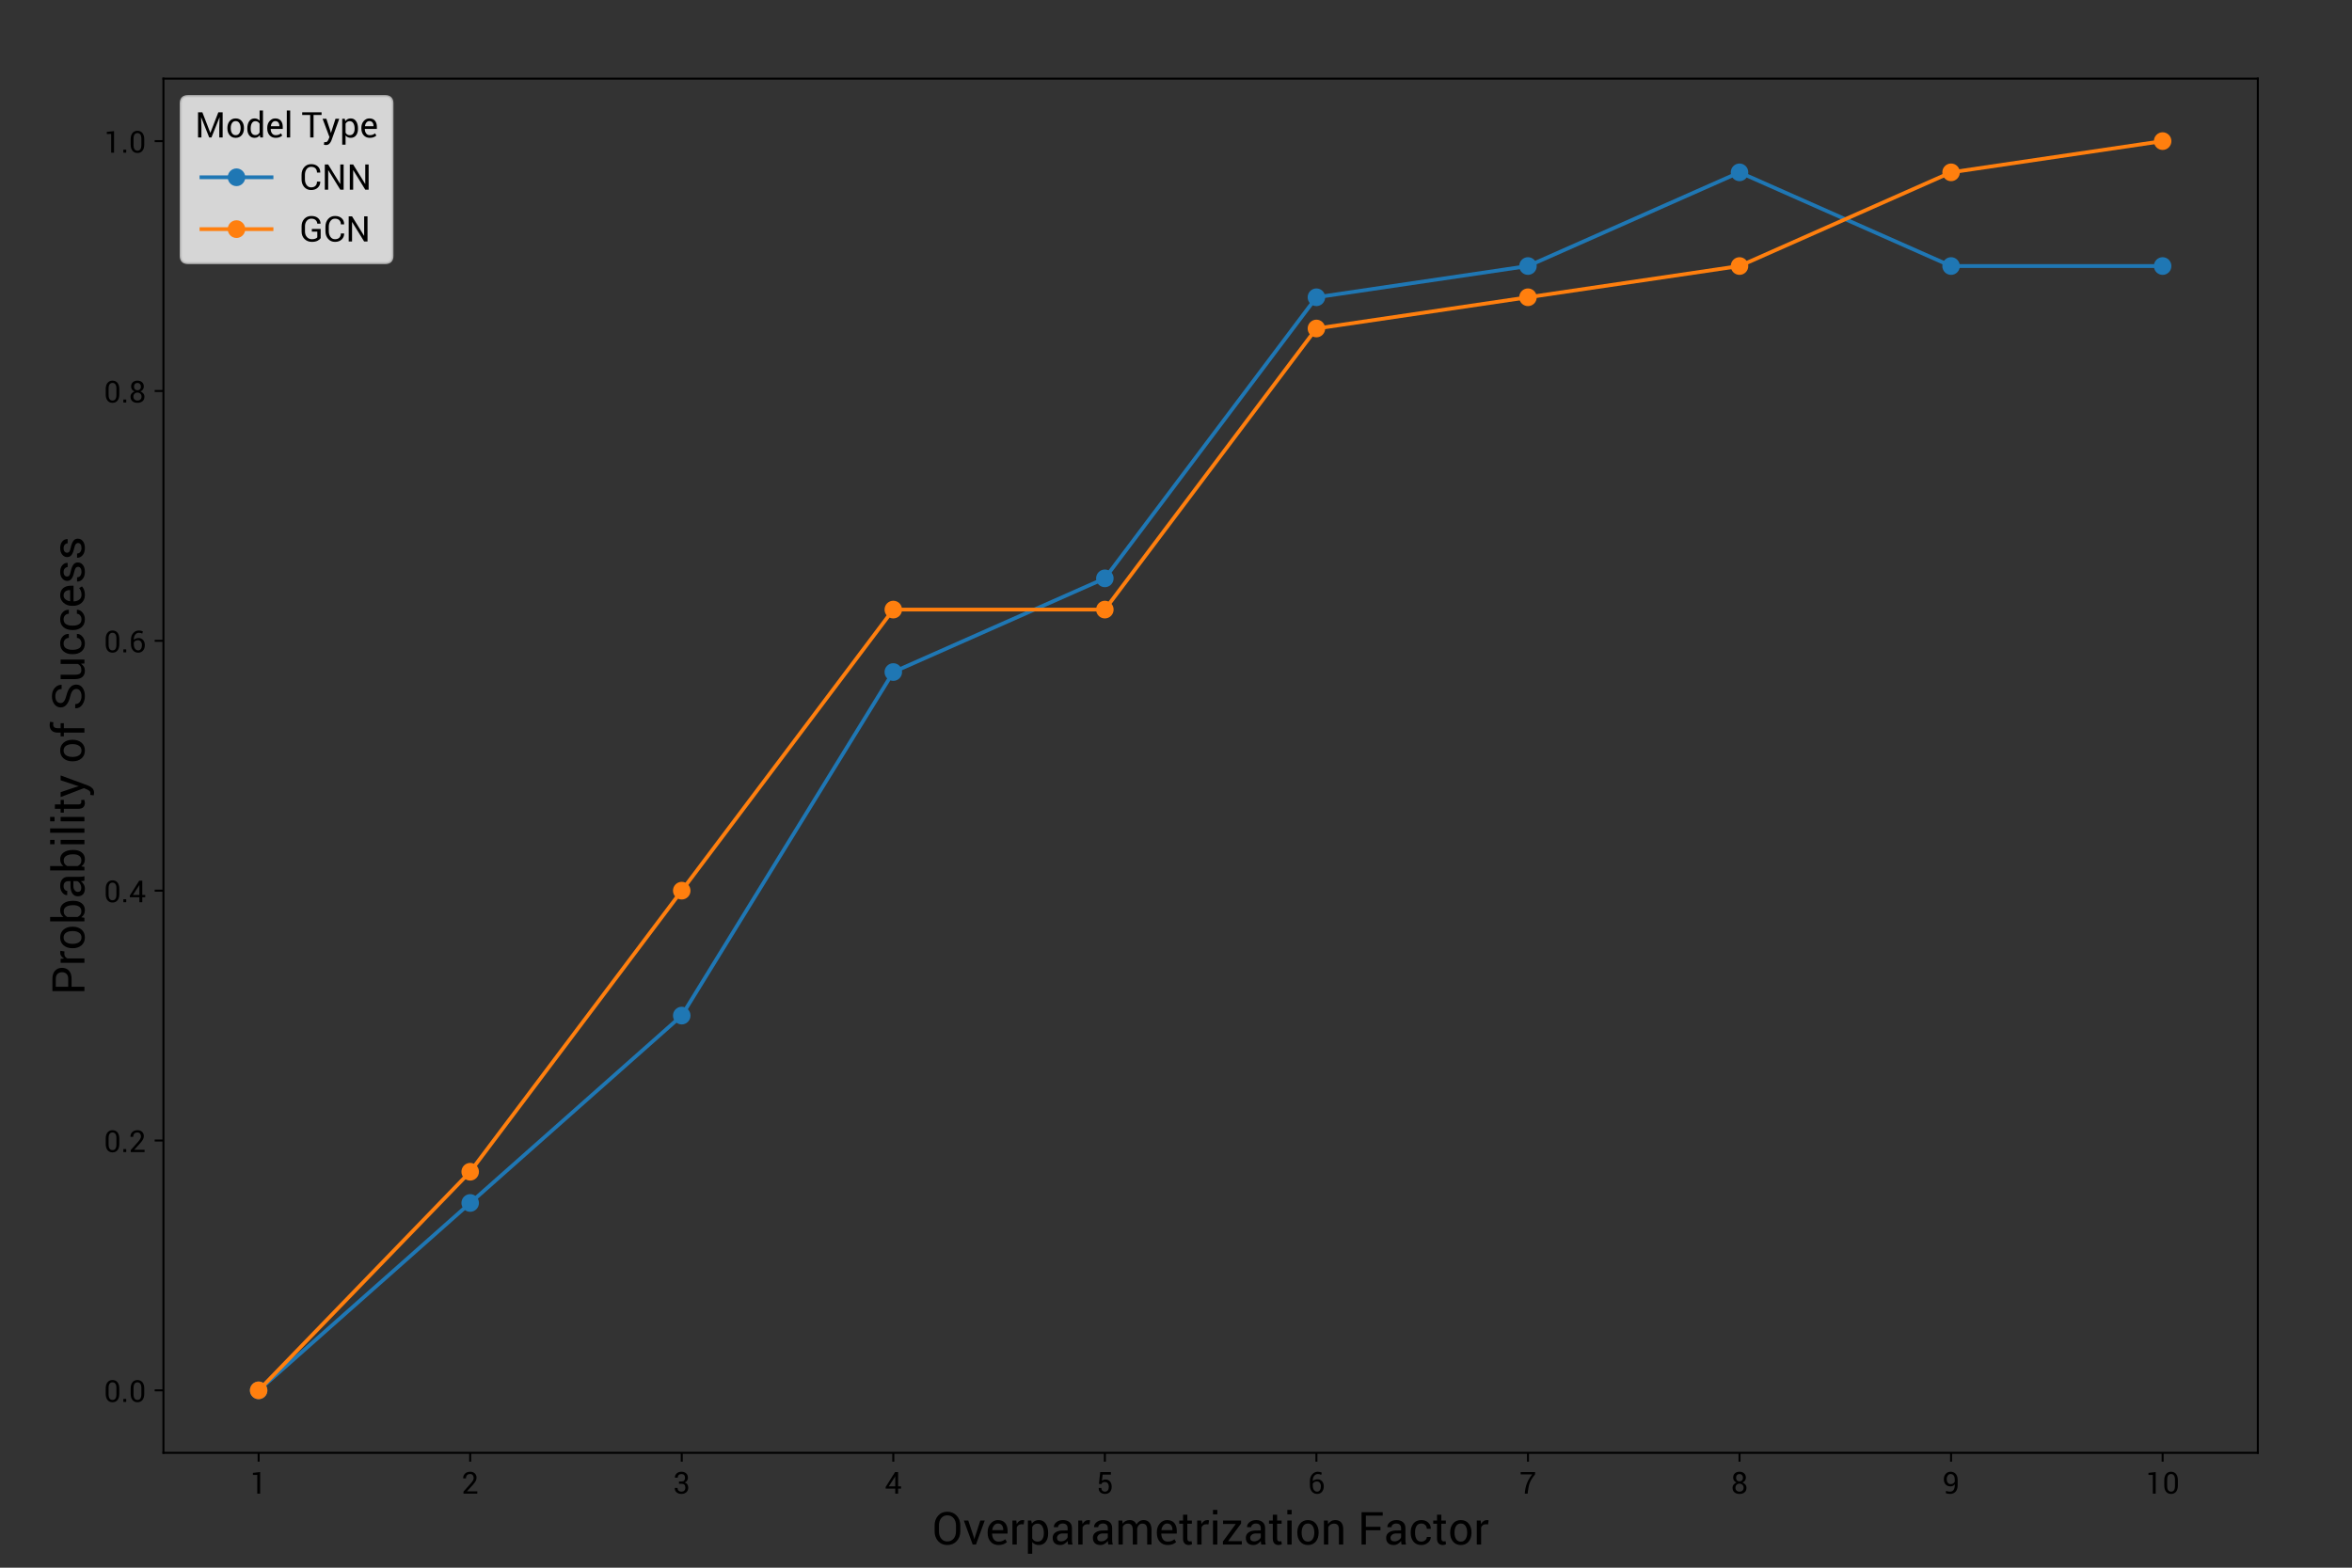 <?xml version="1.0" encoding="UTF-8" standalone="no"?>
<svg
   xmlns:dc="http://purl.org/dc/elements/1.1/"
   xmlns:cc="http://creativecommons.org/ns#"
   xmlns:rdf="http://www.w3.org/1999/02/22-rdf-syntax-ns#"
   xmlns:svg="http://www.w3.org/2000/svg"
   xmlns="http://www.w3.org/2000/svg"
   xmlns:xlink="http://www.w3.org/1999/xlink"
   xmlns:sodipodi="http://sodipodi.sourceforge.net/DTD/sodipodi-0.dtd"
   xmlns:inkscape="http://www.inkscape.org/namespaces/inkscape"
   height="720pt"
   version="1.1"
   viewBox="0 0 1080 720"
   width="1080pt"
   id="svg14597"
   sodipodi:docname="success-probabilities.svg"
   inkscape:version="1.0.1 (c497b03c, 2020-09-10)">
  <rect x="0" y="0" width="1080" height="720" fill="#333333" stroke="none"/>
  <sodipodi:namedview
     pagecolor="#ffffff"
     bordercolor="#666666"
     borderopacity="1"
     objecttolerance="10"
     gridtolerance="10"
     guidetolerance="10"
     inkscape:pageopacity="0"
     inkscape:pageshadow="2"
     inkscape:window-width="2560"
     inkscape:window-height="1414"
     id="namedview14599"
     showgrid="false"
     inkscape:zoom="0.73055556"
     inkscape:cx="392.1673"
     inkscape:cy="480"
     inkscape:window-x="0"
     inkscape:window-y="26"
     inkscape:window-maximized="0"
     inkscape:current-layer="svg14597" />
  <defs
     id="defs14069">
    <style
       type="text/css"
       id="style14067">
*{stroke-linecap:butt;stroke-linejoin:round;}
  </style>
  </defs>
  <g
     id="patch_1">
    <path
       d="M 0,720 H 1080 V 0 H 0 Z"
       style="fill:none"
       id="path14071" />
  </g>
  <g
     id="axes_1"
     transform="matrix(1.149,0,0,1.161,-80.068,-64.186)">
    <g
       id="patch_2">
      <path
         d="M 135,630 H 972 V 86.4 H 135 Z"
         style="fill:none"
         id="path14074" />
    </g>
    <g
       id="matplotlib.axis_1">
      <g
         id="xtick_1">
        <g
           id="line2d_1">
          <defs
             id="defs14078">
            <path
               d="M 0,0 V 3.5"
               id="m6455feda72"
               style="stroke:#000000;stroke-width:0.8" />
          </defs>
          <g
             id="g14082">
            <use
               style="stroke:#000000;stroke-width:0.8"
               x="173.045"
               xlink:href="#m6455feda72"
               y="630"
               id="use14080"
               width="100%"
               height="100%" />
          </g>
        </g>
        <g
           id="text_1">
          <!-- 1 -->
          <defs
             id="defs14086">
            <path
               d="m 33.25,0 h -9.609 v 61.719 l -14.562,-0.188 v 6.922 L 33.25,71.094 Z"
               id="Roboto-Regular-49" />
          </defs>
          <g
             transform="matrix(0.12,0,0,-0.12,169.668,646.141)"
             id="g14090">
            <use
               xlink:href="#Roboto-Regular-49"
               id="use14088"
               x="0"
               y="0"
               width="100%"
               height="100%" />
          </g>
        </g>
      </g>
      <g
         id="xtick_2">
        <g
           id="line2d_2">
          <g
             id="g14096">
            <use
               style="stroke:#000000;stroke-width:0.8"
               x="257.591"
               xlink:href="#m6455feda72"
               y="630"
               id="use14094"
               width="100%"
               height="100%" />
          </g>
        </g>
        <g
           id="text_2">
          <!-- 2 -->
          <defs
             id="defs14100">
            <path
               d="M 51.859,0 H 5.766 v 6.594 l 23.281,25.875 q 6.25,6.984 8.469,11.078 2.234,4.109 2.234,8.406 0,5.328 -3.109,8.953 -3.094,3.641 -8.219,3.641 -7.375,0 -10.875,-3.781 -3.484,-3.781 -3.484,-10.625 H 4.828 L 4.734,50.438 Q 4.5,59.625 10.844,65.875 q 6.344,6.25 17.578,6.25 9.562,0 15.25,-5.594 5.688,-5.594 5.688,-14.234 0,-5.812 -3.438,-11.656 Q 42.484,34.812 36.281,28.125 L 17.578,7.766 l 0.094,-0.25 h 34.188 z"
               id="Roboto-Regular-50" />
          </defs>
          <g
             transform="matrix(0.12,0,0,-0.12,254.213,646.141)"
             id="g14104">
            <use
               xlink:href="#Roboto-Regular-50"
               id="use14102"
               x="0"
               y="0"
               width="100%"
               height="100%" />
          </g>
        </g>
      </g>
      <g
         id="xtick_3">
        <g
           id="line2d_3">
          <g
             id="g14110">
            <use
               style="stroke:#000000;stroke-width:0.8"
               x="342.136"
               xlink:href="#m6455feda72"
               y="630"
               id="use14108"
               width="100%"
               height="100%" />
          </g>
        </g>
        <g
           id="text_3">
          <!-- 3 -->
          <defs
             id="defs14114">
            <path
               d="m 18.953,39.984 h 8.391 q 6.391,0 9.047,3.203 2.672,3.203 2.672,8.906 0,6.109 -3.031,9.281 -3.016,3.172 -8.938,3.172 -5.609,0 -9,-3.297 -3.391,-3.297 -3.391,-8.766 H 5.469 L 5.375,52.781 q -0.25,8.062 5.828,13.703 Q 17.281,72.125 27.094,72.125 q 9.875,0 15.734,-5.25 5.859,-5.25 5.859,-14.969 0,-4.391 -2.672,-8.766 -2.656,-4.375 -7.984,-6.672 Q 44.438,34.375 47.094,29.875 49.75,25.391 49.75,19.828 q 0,-9.719 -6.375,-15.297 -6.359,-5.562 -16.281,-5.562 -9.703,0 -16.078,5.25 -6.375,5.25 -6.125,14.234 L 5.031,18.75 h 9.172 q 0,-5.609 3.438,-8.938 Q 21.094,6.5 27.094,6.5 q 6.109,0 9.578,3.312 3.469,3.328 3.469,9.812 0,6.594 -3.078,9.719 -3.078,3.125 -9.719,3.125 h -8.391 z"
               id="Roboto-Regular-51" />
          </defs>
          <g
             transform="matrix(0.12,0,0,-0.12,338.759,646.141)"
             id="g14118">
            <use
               xlink:href="#Roboto-Regular-51"
               id="use14116"
               x="0"
               y="0"
               width="100%"
               height="100%" />
          </g>
        </g>
      </g>
      <g
         id="xtick_4">
        <g
           id="line2d_4">
          <g
             id="g14124">
            <use
               style="stroke:#000000;stroke-width:0.8"
               x="426.682"
               xlink:href="#m6455feda72"
               y="630"
               id="use14122"
               width="100%"
               height="100%" />
          </g>
        </g>
        <g
           id="text_4">
          <!-- 4 -->
          <defs
             id="defs14128">
            <path
               d="M 44.188,23.922 H 54 V 16.406 H 44.188 V 0 H 34.625 V 16.406 H 2.688 v 5.422 L 34.031,71.094 H 44.188 Z m -31.25,0 H 34.625 V 57.281 l -0.297,0.047 -0.922,-2.438 z"
               id="Roboto-Regular-52" />
          </defs>
          <g
             transform="matrix(0.12,0,0,-0.12,423.304,646.141)"
             id="g14132">
            <use
               xlink:href="#Roboto-Regular-52"
               id="use14130"
               x="0"
               y="0"
               width="100%"
               height="100%" />
          </g>
        </g>
      </g>
      <g
         id="xtick_5">
        <g
           id="line2d_5">
          <g
             id="g14138">
            <use
               style="stroke:#000000;stroke-width:0.8"
               x="511.227"
               xlink:href="#m6455feda72"
               y="630"
               id="use14136"
               width="100%"
               height="100%" />
          </g>
        </g>
        <g
           id="text_5">
          <!-- 5 -->
          <defs
             id="defs14142">
            <path
               d="m 8.547,32.078 4.094,39.016 H 48.25 V 62.547 H 20.797 l -2.344,-19.969 q 2.25,1.656 5,2.75 2.766,1.109 6.375,1.203 9.828,0.094 15.453,-6.406 5.641,-6.484 5.641,-17.469 0,-10.688 -5.734,-17.188 -5.734,-6.5 -16.719,-6.5 -9.031,0 -15.047,4.938 -6,4.938 -5.75,14.5 l 0.094,0.297 h 8.688 q 0,-5.812 3.344,-9.016 Q 23.141,6.5 28.469,6.5 q 6.109,0 9.469,4.297 3.375,4.297 3.375,11.766 0,6.828 -3.422,11.219 -3.422,4.406 -9.422,4.406 -5.672,0 -8.219,-1.719 Q 17.719,34.766 16.547,31.25 Z"
               id="Roboto-Regular-53" />
          </defs>
          <g
             transform="matrix(0.12,0,0,-0.12,507.849,646.141)"
             id="g14146">
            <use
               xlink:href="#Roboto-Regular-53"
               id="use14144"
               x="0"
               y="0"
               width="100%"
               height="100%" />
          </g>
        </g>
      </g>
      <g
         id="xtick_6">
        <g
           id="line2d_6">
          <g
             id="g14152">
            <use
               style="stroke:#000000;stroke-width:0.8"
               x="595.773"
               xlink:href="#m6455feda72"
               y="630"
               id="use14150"
               width="100%"
               height="100%" />
          </g>
        </g>
        <g
           id="text_6">
          <!-- 6 -->
          <defs
             id="defs14156">
            <path
               d="m 32.953,72.125 q 3.672,0 7.25,-0.844 3.594,-0.828 5.938,-2.094 l -2.047,-7.375 q -2.391,1.219 -5.016,1.969 -2.609,0.766 -6.125,0.766 -7.609,0 -12.281,-6.109 -4.656,-6.094 -4.656,-15.906 v -1.125 q 3.125,2.734 7.156,4.266 4.031,1.547 8.672,1.547 9.516,0 15.172,-6.594 5.672,-6.594 5.672,-16.703 0,-11.031 -6.031,-18 Q 40.625,-1.031 30.562,-1.031 q -10.438,0 -17.281,7.562 Q 6.453,14.109 6.453,27.875 v 13.578 q 0,13.672 7.609,22.172 7.625,8.5 18.891,8.5 z M 29.688,40.047 q -4.938,0 -8.406,-2.016 -3.453,-2 -5.266,-5.312 v -5.766 q 0,-9.812 4.141,-15.141 Q 24.312,6.5 30.562,6.5 q 5.906,0 9.203,5 3.297,5 3.297,12.422 0,7.031 -3.547,11.578 -3.531,4.547 -9.828,4.547 z"
               id="Roboto-Regular-54" />
          </defs>
          <g
             transform="matrix(0.12,0,0,-0.12,592.395,646.141)"
             id="g14160">
            <use
               xlink:href="#Roboto-Regular-54"
               id="use14158"
               x="0"
               y="0"
               width="100%"
               height="100%" />
          </g>
        </g>
      </g>
      <g
         id="xtick_7">
        <g
           id="line2d_7">
          <g
             id="g14166">
            <use
               style="stroke:#000000;stroke-width:0.8"
               x="680.318"
               xlink:href="#m6455feda72"
               y="630"
               id="use14164"
               width="100%"
               height="100%" />
          </g>
        </g>
        <g
           id="text_7">
          <!-- 7 -->
          <defs
             id="defs14170">
            <path
               d="M 51.859,63.531 Q 38.969,48.188 34.453,36.344 29.938,24.516 27.938,7.672 L 27.156,0 h -9.625 L 18.312,7.672 Q 20.359,24.469 26.266,37.688 32.172,50.922 42.438,63.531 H 3.766 v 7.562 h 48.094 z"
               id="Roboto-Regular-55" />
          </defs>
          <g
             transform="matrix(0.12,0,0,-0.12,676.94,646.141)"
             id="g14174">
            <use
               xlink:href="#Roboto-Regular-55"
               id="use14172"
               x="0"
               y="0"
               width="100%"
               height="100%" />
          </g>
        </g>
      </g>
      <g
         id="xtick_8">
        <g
           id="line2d_8">
          <g
             id="g14180">
            <use
               style="stroke:#000000;stroke-width:0.8"
               x="764.864"
               xlink:href="#m6455feda72"
               y="630"
               id="use14178"
               width="100%"
               height="100%" />
          </g>
        </g>
        <g
           id="text_8">
          <!-- 8 -->
          <defs
             id="defs14184">
            <path
               d="m 49.312,52.547 q 0,-5.578 -3.125,-9.75 -3.125,-4.172 -8.438,-6.219 6.141,-2.156 9.828,-6.75 3.688,-4.578 3.688,-10.594 0,-9.859 -6.422,-15.062 -6.422,-5.203 -16.672,-5.203 -10.453,0 -16.828,5.203 -6.359,5.203 -6.359,15.062 0,6.016 3.609,10.594 3.609,4.594 9.766,6.75 Q 13.031,38.625 10,42.797 q -3.016,4.172 -3.016,9.75 0,9.375 5.781,14.469 5.797,5.109 15.312,5.109 9.375,0 15.297,-5.109 5.938,-5.094 5.938,-14.469 z M 41.703,19.438 q 0,5.859 -3.859,9.609 -3.859,3.766 -9.766,3.766 -6,0 -9.75,-3.766 -3.734,-3.75 -3.734,-9.609 0,-6.062 3.703,-9.5 3.719,-3.438 9.875,-3.438 6.016,0 9.766,3.453 3.766,3.469 3.766,9.484 z m -2,32.906 q 0,5.281 -3.297,8.734 -3.297,3.469 -8.328,3.469 -5.125,0 -8.297,-3.344 -3.172,-3.344 -3.172,-8.859 0,-5.422 3.188,-8.703 Q 23,40.375 28.172,40.375 q 5.078,0 8.297,3.266 3.234,3.281 3.234,8.703 z"
               id="Roboto-Regular-56" />
          </defs>
          <g
             transform="matrix(0.12,0,0,-0.12,761.486,646.141)"
             id="g14188">
            <use
               xlink:href="#Roboto-Regular-56"
               id="use14186"
               x="0"
               y="0"
               width="100%"
               height="100%" />
          </g>
        </g>
      </g>
      <g
         id="xtick_9">
        <g
           id="line2d_9">
          <g
             id="g14194">
            <use
               style="stroke:#000000;stroke-width:0.8"
               x="849.409"
               xlink:href="#m6455feda72"
               y="630"
               id="use14192"
               width="100%"
               height="100%" />
          </g>
        </g>
        <g
           id="text_9">
          <!-- 9 -->
          <defs
             id="defs14198">
            <path
               d="m 24.953,6.5 q 7.031,0 11.25,5.312 4.234,5.328 4.234,15.828 v 3.219 q -2.406,-3.469 -6,-5.25 -3.578,-1.781 -7.969,-1.781 -10.312,0 -16.375,6.375 -6.047,6.375 -6.047,17.547 0,10.703 6.422,17.531 6.422,6.844 15.609,6.844 11.125,0 17.547,-6.969 6.422,-6.953 6.422,-20.484 v -16.938 q 0,-13.922 -6.953,-21.344 -6.953,-7.422 -18.141,-7.422 -3.766,0 -7.656,0.719 -3.875,0.703 -6.938,2.172 l 1.453,7.375 Q 14.703,7.719 17.797,7.109 20.906,6.5 24.953,6.5 Z m 1.516,24.844 q 5.312,0 8.859,2.297 Q 38.875,35.938 40.438,39.5 v 6.156 q 0,9.328 -3.594,14.109 -3.594,4.781 -10.469,4.781 -5.281,0 -9,-4.719 Q 13.672,55.125 13.672,47.75 q 0,-7.312 3.438,-11.859 Q 20.562,31.344 26.469,31.344 Z"
               id="Roboto-Regular-57" />
          </defs>
          <g
             transform="matrix(0.12,0,0,-0.12,846.031,646.141)"
             id="g14202">
            <use
               xlink:href="#Roboto-Regular-57"
               id="use14200"
               x="0"
               y="0"
               width="100%"
               height="100%" />
          </g>
        </g>
      </g>
      <g
         id="xtick_10">
        <g
           id="line2d_10">
          <g
             id="g14208">
            <use
               style="stroke:#000000;stroke-width:0.8"
               x="933.955"
               xlink:href="#m6455feda72"
               y="630"
               id="use14206"
               width="100%"
               height="100%" />
          </g>
        </g>
        <g
           id="text_10">
          <!-- 10 -->
          <defs
             id="defs14212">
            <path
               d="m 50.781,27.094 q 0,-13.609 -6.031,-20.875 -6.031,-7.25 -16.531,-7.25 -10.5,0 -16.609,7.281 -6.094,7.281 -6.094,20.844 v 16.859 q 0,13.562 6.078,20.859 6.078,7.312 16.531,7.312 10.5,0 16.578,-7.312 6.078,-7.297 6.078,-20.859 z M 41.156,46 q 0,9.219 -3.344,13.875 -3.344,4.672 -9.688,4.672 -6.344,0 -9.672,-4.672 -3.312,-4.656 -3.312,-13.875 V 25.141 q 0,-9.219 3.359,-13.938 Q 21.875,6.5 28.219,6.5 q 6.359,0 9.641,4.688 3.297,4.688 3.297,13.953 z"
               id="Roboto-Regular-48" />
          </defs>
          <g
             transform="matrix(0.12,0,0,-0.12,927.196,646.141)"
             id="g14218">
            <use
               xlink:href="#Roboto-Regular-49"
               id="use14214"
               x="0"
               y="0"
               width="100%"
               height="100%" />
            <use
               x="56.299"
               xlink:href="#Roboto-Regular-48"
               id="use14216"
               y="0"
               width="100%"
               height="100%" />
          </g>
        </g>
      </g>
      <g
         id="text_11">
        <!-- Overparametrization Factor -->
        <defs
           id="defs14237">
          <path
             d="m 62.594,29.203 q 0,-13.047 -8.078,-21.641 -8.078,-8.594 -20.969,-8.594 -12.453,0 -20.25,8.594 -7.781,8.594 -7.781,21.641 V 41.844 q 0,12.984 7.781,21.625 7.797,8.656 20.25,8.656 12.891,0 20.969,-8.625 8.078,-8.609 8.078,-21.656 z M 52.984,41.938 q 0,9.766 -5.281,16.016 -5.266,6.25 -14.156,6.25 -8.406,0 -13.406,-6.25 -5,-6.25 -5,-16.016 V 29.203 q 0,-9.859 5,-16.109 5,-6.25 13.406,-6.25 8.938,0 14.188,6.219 5.25,6.219 5.25,16.141 z"
             id="Roboto-Regular-79" />
          <path
             d="m 24.609,15.578 0.828,-3.719 h 0.297 l 0.922,3.719 12.156,37.25 h 9.828 L 29.203,0 h -7.281 L 2.25,52.828 h 9.859 z"
             id="Roboto-Regular-118" />
          <path
             d="m 28.906,-1.031 q -11.031,0 -17.562,7.344 -6.516,7.359 -6.516,19.078 v 2.156 q 0,11.266 6.719,18.766 6.719,7.5 15.891,7.5 10.703,0 16.172,-6.453 5.469,-6.438 5.469,-17.188 v -6 h -34.281 l -0.141,-0.25 Q 14.797,16.312 18.5,11.406 22.219,6.5 28.906,6.5 q 4.891,0 8.562,1.391 3.688,1.391 6.375,3.828 l 3.766,-6.25 Q 44.781,2.688 40.141,0.828 35.5,-1.031 28.906,-1.031 Z M 27.438,46.234 q -4.828,0 -8.25,-4.078 -3.422,-4.062 -4.203,-10.219 l 0.109,-0.25 h 24.359 v 1.266 q 0,5.672 -3.031,9.469 -3.016,3.812 -8.984,3.812 z"
             id="Roboto-Regular-101" />
          <path
             d="m 31.984,44.344 -4.938,0.281 Q 23.25,44.625 20.625,42.812 18.016,41.016 16.609,37.75 V 0 h -9.625 v 52.828 h 8.594 L 16.5,45.125 q 2.25,4.094 5.547,6.391 3.297,2.297 7.594,2.297 1.078,0 2.047,-0.172 0.984,-0.172 1.609,-0.375 z"
             id="Roboto-Regular-114" />
          <path
             d="m 52,24.422 q 0,-11.438 -5.469,-18.453 -5.469,-7 -15.078,-7 -4.891,0 -8.578,1.641 Q 19.188,2.25 16.609,5.516 V -20.312 h -9.625 v 73.141 h 7.375 L 15.875,46 q 2.578,3.812 6.438,5.812 3.859,2 8.984,2 9.812,0 15.25,-7.797 Q 52,38.234 52,25.438 Z M 42.391,25.438 q 0,8.984 -3.547,14.766 Q 35.297,46 28.422,46 q -4.156,0 -7.094,-1.891 -2.922,-1.875 -4.719,-5.141 V 13.422 Q 18.406,10.156 21.328,8.328 24.266,6.5 28.516,6.5 q 6.844,0 10.359,5 3.516,5 3.516,12.922 z"
             id="Roboto-Regular-112" />
          <path
             d="M 39.453,0 Q 38.969,2.391 38.688,4.219 38.422,6.062 38.375,7.906 q -2.688,-3.797 -7.016,-6.375 -4.312,-2.562 -9.281,-2.562 -8.266,0 -12.594,4.219 -4.312,4.234 -4.312,11.656 0,7.562 6.125,11.828 6.141,4.281 16.641,4.281 H 38.375 V 36.188 q 0,4.641 -2.828,7.344 -2.828,2.703 -8,2.703 -4.641,0 -7.547,-2.375 Q 17.094,41.5 17.094,38.188 H 7.906 L 7.812,38.484 q -0.297,5.75 5.438,10.531 Q 19,53.812 28.078,53.812 37.062,53.812 42.531,49.234 48,44.672 48,36.078 v -25.438 Q 48,7.812 48.281,5.172 48.578,2.547 49.359,0 Z m -15.969,7.031 q 5.234,0 9.422,2.688 4.203,2.688 5.469,6.156 v 8.594 H 27.594 q -5.812,0 -9.312,-2.938 -3.484,-2.922 -3.484,-6.875 0,-3.516 2.188,-5.578 2.203,-2.047 6.5,-2.047 z"
             id="Roboto-Regular-97" />
          <path
             d="m 15.578,52.828 0.688,-6.922 q 2.578,3.75 6.562,5.828 3.984,2.078 9.25,2.078 5.281,0 9.062,-2.453 3.781,-2.438 5.688,-7.312 2.484,4.484 6.578,7.125 4.109,2.641 9.578,2.641 8.062,0 12.75,-5.547 4.688,-5.547 4.688,-16.672 V 0 h -9.625 v 31.688 q 0,7.812 -2.688,11.062 -2.672,3.25 -8,3.25 Q 55.172,46 52.125,42.578 49.078,39.156 48.531,33.938 V 33.547 0 H 38.875 v 31.688 q 0,7.422 -2.766,10.859 Q 33.344,46 28.172,46 23.781,46 20.938,44.188 18.109,42.391 16.609,39.109 V 0 h -9.625 v 52.828 z"
             id="Roboto-Regular-109" />
          <path
             d="m 19.672,65.578 v -12.75 H 29.688 v -7.125 H 19.672 V 13.625 q 0,-3.719 1.531,-5.234 1.547,-1.5 4.094,-1.5 0.828,0 1.828,0.188 1,0.203 1.781,0.484 L 30.172,0.984 Q 29.109,0.094 27.031,-0.469 24.953,-1.031 22.859,-1.031 17,-1.031 13.531,2.516 10.062,6.062 10.062,13.625 V 45.703 H 1.656 v 7.125 h 8.406 v 12.75 z"
             id="Roboto-Regular-116" />
          <path
             d="m 17.391,0 h -9.625 v 52.828 h 9.625 z m 0,66.359 h -9.625 v 9.812 h 9.625 z"
             id="Roboto-Regular-105" />
          <path
             d="M 16.062,7.516 H 46.578 V 0 H 4.594 V 6.734 L 33.156,45.219 H 4.938 v 7.609 h 39.984 v -6.531 z"
             id="Roboto-Regular-122" />
          <path
             d="m 4.734,26.906 q 0,11.719 6.344,19.312 6.359,7.594 17.25,7.594 10.984,0 17.344,-7.578 6.375,-7.562 6.375,-19.328 v -1.078 q 0,-11.812 -6.344,-19.344 -6.344,-7.516 -17.281,-7.516 -10.938,0 -17.312,7.547 -6.375,7.547 -6.375,19.312 z m 9.625,-1.078 q 0,-8.391 3.531,-13.859 Q 21.438,6.5 28.422,6.5 q 6.875,0 10.438,5.469 3.578,5.469 3.578,13.859 v 1.078 q 0,8.297 -3.594,13.812 -3.594,5.516 -10.516,5.516 -6.891,0 -10.438,-5.516 -3.531,-5.516 -3.531,-13.812 z"
             id="Roboto-Regular-111" />
          <path
             d="m 15.578,52.828 0.688,-7.859 q 2.625,4.203 6.609,6.516 3.984,2.328 9.062,2.328 8.547,0 13.234,-5.016 4.688,-5 4.688,-15.453 V 0 h -9.625 v 33.156 q 0,6.984 -2.766,9.906 Q 34.719,46 29.047,46 24.906,46 21.703,44 18.5,42 16.609,38.531 V 0 h -9.625 v 52.828 z"
             id="Roboto-Regular-110" />
          <path
             id="Roboto-Regular-32"
             d="" />
          <path
             d="M 50.828,31.453 H 18.406 V 0 H 8.797 V 71.094 H 55.812 v -7.562 H 18.406 V 39.016 h 32.422 z"
             id="Roboto-Regular-70" />
          <path
             d="m 28.469,6.5 q 4.781,0 8.422,2.953 3.641,2.953 3.641,7.25 h 8.641 l 0.094,-0.297 Q 49.516,9.578 43.188,4.266 36.859,-1.031 28.469,-1.031 q -11.531,0 -17.641,7.516 -6.094,7.531 -6.094,18.906 V 27.438 q 0,11.281 6.125,18.828 Q 17,53.812 28.469,53.812 37.75,53.812 43.625,48.344 49.516,42.875 49.312,34.906 L 49.219,34.625 h -8.688 q 0,4.828 -3.422,8.219 -3.422,3.391 -8.641,3.391 -7.562,0 -10.812,-5.438 -3.25,-5.438 -3.25,-13.359 v -2.047 q 0,-8.109 3.219,-13.5 Q 20.844,6.5 28.469,6.5 Z"
             id="Roboto-Regular-99" />
        </defs>
        <g
           transform="matrix(0.18,0,0,-0.18,442.198,666.289)"
           id="g14291">
          <use
             xlink:href="#Roboto-Regular-79"
             id="use14239"
             x="0"
             y="0"
             width="100%"
             height="100%" />
          <use
             x="68.164"
             xlink:href="#Roboto-Regular-118"
             id="use14241"
             y="0"
             width="100%"
             height="100%" />
          <use
             x="118.457"
             xlink:href="#Roboto-Regular-101"
             id="use14243"
             y="0"
             width="100%"
             height="100%" />
          <use
             x="171.338"
             xlink:href="#Roboto-Regular-114"
             id="use14245"
             y="0"
             width="100%"
             height="100%" />
          <use
             x="205.615"
             xlink:href="#Roboto-Regular-112"
             id="use14247"
             y="0"
             width="100%"
             height="100%" />
          <use
             x="262.451"
             xlink:href="#Roboto-Regular-97"
             id="use14249"
             y="0"
             width="100%"
             height="100%" />
          <use
             x="317.432"
             xlink:href="#Roboto-Regular-114"
             id="use14251"
             y="0"
             width="100%"
             height="100%" />
          <use
             x="351.709"
             xlink:href="#Roboto-Regular-97"
             id="use14253"
             y="0"
             width="100%"
             height="100%" />
          <use
             x="406.689"
             xlink:href="#Roboto-Regular-109"
             id="use14255"
             y="0"
             width="100%"
             height="100%" />
          <use
             x="494.092"
             xlink:href="#Roboto-Regular-101"
             id="use14257"
             y="0"
             width="100%"
             height="100%" />
          <use
             x="546.973"
             xlink:href="#Roboto-Regular-116"
             id="use14259"
             y="0"
             width="100%"
             height="100%" />
          <use
             x="581.543"
             xlink:href="#Roboto-Regular-114"
             id="use14261"
             y="0"
             width="100%"
             height="100%" />
          <use
             x="615.82"
             xlink:href="#Roboto-Regular-105"
             id="use14263"
             y="0"
             width="100%"
             height="100%" />
          <use
             x="641.016"
             xlink:href="#Roboto-Regular-122"
             id="use14265"
             y="0"
             width="100%"
             height="100%" />
          <use
             x="691.309"
             xlink:href="#Roboto-Regular-97"
             id="use14267"
             y="0"
             width="100%"
             height="100%" />
          <use
             x="746.289"
             xlink:href="#Roboto-Regular-116"
             id="use14269"
             y="0"
             width="100%"
             height="100%" />
          <use
             x="780.859"
             xlink:href="#Roboto-Regular-105"
             id="use14271"
             y="0"
             width="100%"
             height="100%" />
          <use
             x="806.055"
             xlink:href="#Roboto-Regular-111"
             id="use14273"
             y="0"
             width="100%"
             height="100%" />
          <use
             x="862.891"
             xlink:href="#Roboto-Regular-110"
             id="use14275"
             y="0"
             width="100%"
             height="100%" />
          <use
             x="919.727"
             xlink:href="#Roboto-Regular-32"
             id="use14277"
             y="0"
             width="100%"
             height="100%" />
          <use
             x="944.58"
             xlink:href="#Roboto-Regular-70"
             id="use14279"
             y="0"
             width="100%"
             height="100%" />
          <use
             x="1002.832"
             xlink:href="#Roboto-Regular-97"
             id="use14281"
             y="0"
             width="100%"
             height="100%" />
          <use
             x="1057.812"
             xlink:href="#Roboto-Regular-99"
             id="use14283"
             y="0"
             width="100%"
             height="100%" />
          <use
             x="1110.889"
             xlink:href="#Roboto-Regular-116"
             id="use14285"
             y="0"
             width="100%"
             height="100%" />
          <use
             x="1145.459"
             xlink:href="#Roboto-Regular-111"
             id="use14287"
             y="0"
             width="100%"
             height="100%" />
          <use
             x="1202.295"
             xlink:href="#Roboto-Regular-114"
             id="use14289"
             y="0"
             width="100%"
             height="100%" />
        </g>
      </g>
    </g>
    <g
       id="matplotlib.axis_2">
      <g
         id="ytick_1">
        <g
           id="line2d_11">
          <defs
             id="defs14296">
            <path
               d="M 0,0 H -3.5"
               id="meaadaf0516"
               style="stroke:#000000;stroke-width:0.8" />
          </defs>
          <g
             id="g14300">
            <use
               style="stroke:#000000;stroke-width:0.8"
               x="135"
               xlink:href="#meaadaf0516"
               y="605.291"
               id="use14298"
               width="100%"
               height="100%" />
          </g>
        </g>
        <g
           id="text_12">
          <!-- 0.0 -->
          <defs
             id="defs14304">
            <path
               d="m 17.484,0 h -9.625 v 9.859 h 9.625 z"
               id="Roboto-Regular-46" />
          </defs>
          <g
             transform="matrix(0.12,0,0,-0.12,111.266,609.861)"
             id="g14312">
            <use
               xlink:href="#Roboto-Regular-48"
               id="use14306"
               x="0"
               y="0"
               width="100%"
               height="100%" />
            <use
               x="56.348"
               xlink:href="#Roboto-Regular-46"
               id="use14308"
               y="0"
               width="100%"
               height="100%" />
            <use
               x="83.105"
               xlink:href="#Roboto-Regular-48"
               id="use14310"
               y="0"
               width="100%"
               height="100%" />
          </g>
        </g>
      </g>
      <g
         id="ytick_2">
        <g
           id="line2d_12">
          <g
             id="g14318">
            <use
               style="stroke:#000000;stroke-width:0.8"
               x="135"
               xlink:href="#meaadaf0516"
               y="506.455"
               id="use14316"
               width="100%"
               height="100%" />
          </g>
        </g>
        <g
           id="text_13">
          <!-- 0.2 -->
          <g
             transform="matrix(0.12,0,0,-0.12,111.271,511.025)"
             id="g14327">
            <use
               xlink:href="#Roboto-Regular-48"
               id="use14321"
               x="0"
               y="0"
               width="100%"
               height="100%" />
            <use
               x="56.348"
               xlink:href="#Roboto-Regular-46"
               id="use14323"
               y="0"
               width="100%"
               height="100%" />
            <use
               x="83.105"
               xlink:href="#Roboto-Regular-50"
               id="use14325"
               y="0"
               width="100%"
               height="100%" />
          </g>
        </g>
      </g>
      <g
         id="ytick_3">
        <g
           id="line2d_13">
          <g
             id="g14333">
            <use
               style="stroke:#000000;stroke-width:0.8"
               x="135"
               xlink:href="#meaadaf0516"
               y="407.618"
               id="use14331"
               width="100%"
               height="100%" />
          </g>
        </g>
        <g
           id="text_14">
          <!-- 0.4 -->
          <g
             transform="matrix(0.12,0,0,-0.12,111.271,412.188)"
             id="g14342">
            <use
               xlink:href="#Roboto-Regular-48"
               id="use14336"
               x="0"
               y="0"
               width="100%"
               height="100%" />
            <use
               x="56.348"
               xlink:href="#Roboto-Regular-46"
               id="use14338"
               y="0"
               width="100%"
               height="100%" />
            <use
               x="83.105"
               xlink:href="#Roboto-Regular-52"
               id="use14340"
               y="0"
               width="100%"
               height="100%" />
          </g>
        </g>
      </g>
      <g
         id="ytick_4">
        <g
           id="line2d_14">
          <g
             id="g14348">
            <use
               style="stroke:#000000;stroke-width:0.8"
               x="135"
               xlink:href="#meaadaf0516"
               y="308.782"
               id="use14346"
               width="100%"
               height="100%" />
          </g>
        </g>
        <g
           id="text_15">
          <!-- 0.6 -->
          <g
             transform="matrix(0.12,0,0,-0.12,111.271,313.352)"
             id="g14357">
            <use
               xlink:href="#Roboto-Regular-48"
               id="use14351"
               x="0"
               y="0"
               width="100%"
               height="100%" />
            <use
               x="56.348"
               xlink:href="#Roboto-Regular-46"
               id="use14353"
               y="0"
               width="100%"
               height="100%" />
            <use
               x="83.105"
               xlink:href="#Roboto-Regular-54"
               id="use14355"
               y="0"
               width="100%"
               height="100%" />
          </g>
        </g>
      </g>
      <g
         id="ytick_5">
        <g
           id="line2d_15">
          <g
             id="g14363">
            <use
               style="stroke:#000000;stroke-width:0.8"
               x="135"
               xlink:href="#meaadaf0516"
               y="209.945"
               id="use14361"
               width="100%"
               height="100%" />
          </g>
        </g>
        <g
           id="text_16">
          <!-- 0.8 -->
          <g
             transform="matrix(0.12,0,0,-0.12,111.271,214.516)"
             id="g14372">
            <use
               xlink:href="#Roboto-Regular-48"
               id="use14366"
               x="0"
               y="0"
               width="100%"
               height="100%" />
            <use
               x="56.348"
               xlink:href="#Roboto-Regular-46"
               id="use14368"
               y="0"
               width="100%"
               height="100%" />
            <use
               x="83.105"
               xlink:href="#Roboto-Regular-56"
               id="use14370"
               y="0"
               width="100%"
               height="100%" />
          </g>
        </g>
      </g>
      <g
         id="ytick_6">
        <g
           id="line2d_16">
          <g
             id="g14378">
            <use
               style="stroke:#000000;stroke-width:0.8"
               x="135"
               xlink:href="#meaadaf0516"
               y="111.109"
               id="use14376"
               width="100%"
               height="100%" />
          </g>
        </g>
        <g
           id="text_17">
          <!-- 1.0 -->
          <g
             transform="matrix(0.12,0,0,-0.12,111.271,115.679)"
             id="g14387">
            <use
               xlink:href="#Roboto-Regular-49"
               id="use14381"
               x="0"
               y="0"
               width="100%"
               height="100%" />
            <use
               x="56.299"
               xlink:href="#Roboto-Regular-46"
               id="use14383"
               y="0"
               width="100%"
               height="100%" />
            <use
               x="83.057"
               xlink:href="#Roboto-Regular-48"
               id="use14385"
               y="0"
               width="100%"
               height="100%" />
          </g>
        </g>
      </g>
      <g
         id="text_18">
        <!-- Probability of Success -->
        <defs
           id="defs14399">
          <path
             d="M 18.406,28.516 V 0 H 8.797 v 71.094 h 27.188 q 11.375,0 17.672,-5.859 6.312,-5.859 6.312,-15.422 0,-9.719 -6.312,-15.516 -6.297,-5.781 -17.672,-5.781 z m 0,7.516 h 17.578 q 7.234,0 10.797,3.875 3.562,3.891 3.562,9.797 0,5.906 -3.594,9.859 -3.578,3.969 -10.766,3.969 H 18.406 Z"
             id="Roboto-Regular-80" />
          <path
             d="m 52.094,24.422 q 0,-11.438 -5.5,-18.453 -5.484,-7 -15.094,-7 -5.234,0 -9.094,2.031 -3.844,2.031 -6.391,5.984 L 14.844,0 H 6.984 v 76.172 h 9.625 v -29.594 q 2.484,3.516 6.172,5.375 3.688,1.859 8.609,1.859 9.766,0 15.234,-7.812 5.469,-7.812 5.469,-20.562 z M 42.484,25.438 q 0,9.078 -3.344,14.812 -3.344,5.75 -10.188,5.75 -4.438,0 -7.5,-2.172 -3.047,-2.172 -4.844,-5.844 V 15.094 q 1.844,-3.906 4.844,-6.109 3.016,-2.203 7.594,-2.203 6.797,0 10.109,4.828 3.328,4.844 3.328,12.812 z"
             id="Roboto-Regular-98" />
          <path
             d="m 17.391,0 h -9.625 v 76.172 h 9.625 z"
             id="Roboto-Regular-108" />
          <path
             d="m 23.141,19.578 1.719,-6.641 h 0.281 l 13,39.891 h 10.688 l -22.219,-60.938 q -2,-5.312 -5.734,-9.266 -3.734,-3.969 -10.078,-3.969 -1.172,0 -2.984,0.281 -1.812,0.266 -2.781,0.5 L 6,-12.984 q -0.281,0.047 1.734,-0.094 2.031,-0.156 2.562,-0.156 3.078,0 5.031,2.734 1.953,2.734 3.281,6.062 l 2.297,5.516 -19.641,51.75 h 10.75 z"
             id="Roboto-Regular-121" />
          <path
             d="m 10.984,0 v 45.703 h -8.25 v 7.125 h 8.25 v 6.688 q 0,8.453 4.422,13.062 4.422,4.625 12.328,4.625 1.656,0 3.344,-0.281 1.688,-0.266 3.734,-0.75 L 33.641,68.844 q -0.875,0.203 -2.125,0.344 -1.234,0.156 -2.609,0.156 -4.203,0 -6.25,-2.516 -2.047,-2.516 -2.047,-7.312 v -6.688 H 31.594 v -7.125 H 20.609 V 0 Z"
             id="Roboto-Regular-102" />
          <path
             d="m 47.516,17.922 q 0,4.875 -3.672,8.172 -3.656,3.297 -12.984,5.547 -11.281,2.688 -17.609,7.906 -6.312,5.234 -6.312,13.141 0,8.297 6.812,13.859 6.812,5.578 17.641,5.578 11.672,0 18.578,-6.406 6.922,-6.391 6.672,-14.844 l -0.094,-0.281 h -9.188 q 0,6.25 -4.125,10.094 -4.125,3.859 -11.844,3.859 -7.172,0 -11.016,-3.25 -3.828,-3.234 -3.828,-8.469 0,-4.641 4.156,-7.734 Q 24.859,42 34.188,39.656 45.406,36.859 51.266,31.438 57.125,26.031 57.125,18.016 57.125,9.422 50.094,4.188 43.062,-1.031 31.734,-1.031 21.094,-1.031 12.906,4.734 4.734,10.5 4.984,20.172 l 0.094,0.281 h 9.188 Q 14.266,13.625 19.281,10.062 24.312,6.5 31.734,6.5 q 7.281,0 11.531,3.062 4.25,3.078 4.25,8.359 z"
             id="Roboto-Regular-83" />
          <path
             d="m 40.531,7.812 q -2.5,-4.25 -6.406,-6.547 -3.906,-2.297 -9.031,-2.297 -8.641,0 -13.484,5.516 Q 6.781,10.016 6.781,21.688 v 31.141 h 9.625 v -31.25 q 0,-8.438 2.484,-11.625 2.5,-3.172 7.766,-3.172 5.125,0 8.469,2.078 3.359,2.078 5.062,5.891 v 38.078 h 9.625 V 0 h -8.656 z"
             id="Roboto-Regular-117" />
          <path
             d="m 37.703,14.016 q 0,3.172 -2.422,5.219 -2.422,2.062 -9.156,3.562 -9.625,2.109 -14.484,5.688 -4.859,3.594 -4.859,9.797 0,6.453 5.469,10.984 5.469,4.547 14.266,4.547 9.234,0 14.672,-4.734 5.438,-4.734 5.203,-11.531 L 46.297,37.25 h -9.188 q 0,3.469 -2.906,6.219 -2.906,2.766 -7.688,2.766 -5.125,0 -7.625,-2.25 Q 16.406,41.75 16.406,38.578 q 0,-3.125 2.188,-4.938 2.203,-1.797 8.953,-3.219 10,-2.156 14.875,-5.844 4.891,-3.672 4.891,-9.875 0,-7.031 -5.688,-11.391 -5.688,-4.344 -14.859,-4.344 -10.109,0 -15.922,5.125 -5.812,5.141 -5.516,11.969 l 0.094,0.297 h 9.172 q 0.25,-5.125 3.812,-7.5 Q 21.969,6.5 26.766,6.5 q 5.125,0 8.031,2.062 2.906,2.078 2.906,5.453 z"
             id="Roboto-Regular-115" />
        </defs>
        <g
           transform="matrix(0,-0.18,-0.18,0,103.424,448.942)"
           id="g14445">
          <use
             xlink:href="#Roboto-Regular-80"
             id="use14401"
             x="0"
             y="0"
             width="100%"
             height="100%" />
          <use
             x="64.062"
             xlink:href="#Roboto-Regular-114"
             id="use14403"
             y="0"
             width="100%"
             height="100%" />
          <use
             x="98.34"
             xlink:href="#Roboto-Regular-111"
             id="use14405"
             y="0"
             width="100%"
             height="100%" />
          <use
             x="155.176"
             xlink:href="#Roboto-Regular-98"
             id="use14407"
             y="0"
             width="100%"
             height="100%" />
          <use
             x="212.012"
             xlink:href="#Roboto-Regular-97"
             id="use14409"
             y="0"
             width="100%"
             height="100%" />
          <use
             x="266.992"
             xlink:href="#Roboto-Regular-98"
             id="use14411"
             y="0"
             width="100%"
             height="100%" />
          <use
             x="323.828"
             xlink:href="#Roboto-Regular-105"
             id="use14413"
             y="0"
             width="100%"
             height="100%" />
          <use
             x="349.023"
             xlink:href="#Roboto-Regular-108"
             id="use14415"
             y="0"
             width="100%"
             height="100%" />
          <use
             x="374.219"
             xlink:href="#Roboto-Regular-105"
             id="use14417"
             y="0"
             width="100%"
             height="100%" />
          <use
             x="399.414"
             xlink:href="#Roboto-Regular-116"
             id="use14419"
             y="0"
             width="100%"
             height="100%" />
          <use
             x="433.984"
             xlink:href="#Roboto-Regular-121"
             id="use14421"
             y="0"
             width="100%"
             height="100%" />
          <use
             x="484.277"
             xlink:href="#Roboto-Regular-32"
             id="use14423"
             y="0"
             width="100%"
             height="100%" />
          <use
             x="509.131"
             xlink:href="#Roboto-Regular-111"
             id="use14425"
             y="0"
             width="100%"
             height="100%" />
          <use
             x="565.967"
             xlink:href="#Roboto-Regular-102"
             id="use14427"
             y="0"
             width="100%"
             height="100%" />
          <use
             x="600.488"
             xlink:href="#Roboto-Regular-32"
             id="use14429"
             y="0"
             width="100%"
             height="100%" />
          <use
             x="625.342"
             xlink:href="#Roboto-Regular-83"
             id="use14431"
             y="0"
             width="100%"
             height="100%" />
          <use
             x="687.695"
             xlink:href="#Roboto-Regular-117"
             id="use14433"
             y="0"
             width="100%"
             height="100%" />
          <use
             x="744.531"
             xlink:href="#Roboto-Regular-99"
             id="use14435"
             y="0"
             width="100%"
             height="100%" />
          <use
             x="797.607"
             xlink:href="#Roboto-Regular-99"
             id="use14437"
             y="0"
             width="100%"
             height="100%" />
          <use
             x="850.684"
             xlink:href="#Roboto-Regular-101"
             id="use14439"
             y="0"
             width="100%"
             height="100%" />
          <use
             x="903.564"
             xlink:href="#Roboto-Regular-115"
             id="use14441"
             y="0"
             width="100%"
             height="100%" />
          <use
             x="955.859"
             xlink:href="#Roboto-Regular-115"
             id="use14443"
             y="0"
             width="100%"
             height="100%" />
        </g>
      </g>
    </g>
    <g
       id="line2d_17">
      <path
         clip-path="url(#p83598b91c4)"
         d="m 173.045,605.291 84.545,-74.127 84.545,-74.127 84.545,-135.9 84.545,-37.064 84.545,-111.191 84.545,-12.355 84.545,-37.064 84.545,37.064 h 84.545"
         style="fill:none;stroke:#1f77b4;stroke-width:1.5;stroke-linecap:square"
         id="path14449" />
      <defs
         id="defs14452">
        <path
           d="M 0,3 C 0.796,3 1.559,2.684 2.121,2.121 2.684,1.559 3,0.796 3,0 3,-0.796 2.684,-1.559 2.121,-2.121 1.559,-2.684 0.796,-3 0,-3 -0.796,-3 -1.559,-2.684 -2.121,-2.121 -2.684,-1.559 -3,-0.796 -3,0 -3,0.796 -2.684,1.559 -2.121,2.121 -1.559,2.684 -0.796,3 0,3 Z"
           id="mc53df1d124"
           style="stroke:#1f77b4" />
      </defs>
      <g
         clip-path="url(#p83598b91c4)"
         id="g14474">
        <use
           style="fill:#1f77b4;stroke:#1f77b4"
           x="173.045"
           xlink:href="#mc53df1d124"
           y="605.291"
           id="use14454"
           width="100%"
           height="100%" />
        <use
           style="fill:#1f77b4;stroke:#1f77b4"
           x="257.591"
           xlink:href="#mc53df1d124"
           y="531.164"
           id="use14456"
           width="100%"
           height="100%" />
        <use
           style="fill:#1f77b4;stroke:#1f77b4"
           x="342.136"
           xlink:href="#mc53df1d124"
           y="457.036"
           id="use14458"
           width="100%"
           height="100%" />
        <use
           style="fill:#1f77b4;stroke:#1f77b4"
           x="426.682"
           xlink:href="#mc53df1d124"
           y="321.136"
           id="use14460"
           width="100%"
           height="100%" />
        <use
           style="fill:#1f77b4;stroke:#1f77b4"
           x="511.227"
           xlink:href="#mc53df1d124"
           y="284.073"
           id="use14462"
           width="100%"
           height="100%" />
        <use
           style="fill:#1f77b4;stroke:#1f77b4"
           x="595.773"
           xlink:href="#mc53df1d124"
           y="172.882"
           id="use14464"
           width="100%"
           height="100%" />
        <use
           style="fill:#1f77b4;stroke:#1f77b4"
           x="680.318"
           xlink:href="#mc53df1d124"
           y="160.527"
           id="use14466"
           width="100%"
           height="100%" />
        <use
           style="fill:#1f77b4;stroke:#1f77b4"
           x="764.864"
           xlink:href="#mc53df1d124"
           y="123.464"
           id="use14468"
           width="100%"
           height="100%" />
        <use
           style="fill:#1f77b4;stroke:#1f77b4"
           x="849.409"
           xlink:href="#mc53df1d124"
           y="160.527"
           id="use14470"
           width="100%"
           height="100%" />
        <use
           style="fill:#1f77b4;stroke:#1f77b4"
           x="933.955"
           xlink:href="#mc53df1d124"
           y="160.527"
           id="use14472"
           width="100%"
           height="100%" />
      </g>
    </g>
    <g
       id="line2d_18">
      <path
         clip-path="url(#p83598b91c4)"
         d="m 173.045,605.291 84.545,-86.482 84.545,-111.191 84.545,-111.191 h 84.545 l 84.545,-111.191 84.545,-12.355 84.545,-12.355 84.545,-37.064 84.545,-12.355"
         style="fill:none;stroke:#ff7f0e;stroke-width:1.5;stroke-linecap:square"
         id="path14477" />
      <defs
         id="defs14480">
        <path
           d="M 0,3 C 0.796,3 1.559,2.684 2.121,2.121 2.684,1.559 3,0.796 3,0 3,-0.796 2.684,-1.559 2.121,-2.121 1.559,-2.684 0.796,-3 0,-3 -0.796,-3 -1.559,-2.684 -2.121,-2.121 -2.684,-1.559 -3,-0.796 -3,0 -3,0.796 -2.684,1.559 -2.121,2.121 -1.559,2.684 -0.796,3 0,3 Z"
           id="m7d08196a8e"
           style="stroke:#ff7f0e" />
      </defs>
      <g
         clip-path="url(#p83598b91c4)"
         id="g14502">
        <use
           style="fill:#ff7f0e;stroke:#ff7f0e"
           x="173.045"
           xlink:href="#m7d08196a8e"
           y="605.291"
           id="use14482"
           width="100%"
           height="100%" />
        <use
           style="fill:#ff7f0e;stroke:#ff7f0e"
           x="257.591"
           xlink:href="#m7d08196a8e"
           y="518.809"
           id="use14484"
           width="100%"
           height="100%" />
        <use
           style="fill:#ff7f0e;stroke:#ff7f0e"
           x="342.136"
           xlink:href="#m7d08196a8e"
           y="407.618"
           id="use14486"
           width="100%"
           height="100%" />
        <use
           style="fill:#ff7f0e;stroke:#ff7f0e"
           x="426.682"
           xlink:href="#m7d08196a8e"
           y="296.427"
           id="use14488"
           width="100%"
           height="100%" />
        <use
           style="fill:#ff7f0e;stroke:#ff7f0e"
           x="511.227"
           xlink:href="#m7d08196a8e"
           y="296.427"
           id="use14490"
           width="100%"
           height="100%" />
        <use
           style="fill:#ff7f0e;stroke:#ff7f0e"
           x="595.773"
           xlink:href="#m7d08196a8e"
           y="185.236"
           id="use14492"
           width="100%"
           height="100%" />
        <use
           style="fill:#ff7f0e;stroke:#ff7f0e"
           x="680.318"
           xlink:href="#m7d08196a8e"
           y="172.882"
           id="use14494"
           width="100%"
           height="100%" />
        <use
           style="fill:#ff7f0e;stroke:#ff7f0e"
           x="764.864"
           xlink:href="#m7d08196a8e"
           y="160.527"
           id="use14496"
           width="100%"
           height="100%" />
        <use
           style="fill:#ff7f0e;stroke:#ff7f0e"
           x="849.409"
           xlink:href="#m7d08196a8e"
           y="123.464"
           id="use14498"
           width="100%"
           height="100%" />
        <use
           style="fill:#ff7f0e;stroke:#ff7f0e"
           x="933.955"
           xlink:href="#m7d08196a8e"
           y="111.109"
           id="use14500"
           width="100%"
           height="100%" />
      </g>
    </g>
    <g
       id="patch_3">
      <path
         d="M 135,630 V 86.4"
         style="fill:none;stroke:#000000;stroke-width:0.8;stroke-linecap:square;stroke-linejoin:miter"
         id="path14505" />
    </g>
    <g
       id="patch_4">
      <path
         d="M 972,630 V 86.4"
         style="fill:none;stroke:#000000;stroke-width:0.8;stroke-linecap:square;stroke-linejoin:miter"
         id="path14508" />
    </g>
    <g
       id="patch_5">
      <path
         d="M 135,630 H 972"
         style="fill:none;stroke:#000000;stroke-width:0.8;stroke-linecap:square;stroke-linejoin:miter"
         id="path14511" />
    </g>
    <g
       id="patch_6">
      <path
         d="M 135,86.4 H 972"
         style="fill:none;stroke:#000000;stroke-width:0.8;stroke-linecap:square;stroke-linejoin:miter"
         id="path14514" />
    </g>
    <g
       id="legend_1">
      <g
         id="patch_7">
        <path
           d="m 144.8,159.268 h 78.831 q 2.8,0 2.8,-2.8 V 96.2 q 0,-2.8 -2.8,-2.8 H 144.8 q -2.8,0 -2.8,2.8 v 60.268 q 0,2.8 2.8,2.8 z"
           style="opacity:0.8;fill:#ffffff;stroke:#cccccc;stroke-linejoin:miter"
           id="path14517" />
      </g>
      <g
         id="text_19">
        <!-- Model Type -->
        <defs
           id="defs14523">
          <path
             d="M 21.094,71.094 43.75,13.328 h 0.297 L 66.703,71.094 H 79 V 0 H 69.391 V 28.125 L 70.359,57.031 70.125,57.078 47.078,0 h -6.406 L 17.719,56.938 17.484,56.891 18.406,28.125 V 0 H 8.797 v 71.094 z"
             id="Roboto-Regular-77" />
          <path
             d="m 4.781,25.438 q 0,12.75 5.438,20.562 5.453,7.812 15.266,7.812 4.641,0 8.234,-1.719 3.594,-1.703 6.125,-4.969 v 29.047 h 9.625 V 0 h -7.859 l -1.125,6.5 Q 37.891,2.781 34.125,0.875 q -3.75,-1.906 -8.734,-1.906 -9.672,0 -15.141,7 -5.469,7.016 -5.469,18.453 z m 9.625,-1.016 q 0,-8.016 3.266,-12.828 3.281,-4.812 10.156,-4.812 4.297,0 7.219,1.953 2.938,1.953 4.797,5.469 V 38.875 q -1.859,3.266 -4.812,5.188 Q 32.078,46 27.938,46 21,46 17.703,40.281 14.406,34.578 14.406,25.438 Z"
             id="Roboto-Regular-100" />
          <path
             d="M 56.938,63.531 H 34.078 V 0 H 24.469 V 63.531 H 1.656 v 7.562 H 56.938 Z"
             id="Roboto-Regular-84" />
        </defs>
        <g
           transform="matrix(0.14,0,0,-0.14,147.6,109.664)"
           id="g14545">
          <use
             xlink:href="#Roboto-Regular-77"
             id="use14525"
             x="0"
             y="0"
             width="100%"
             height="100%" />
          <use
             x="87.842"
             xlink:href="#Roboto-Regular-111"
             id="use14527"
             y="0"
             width="100%"
             height="100%" />
          <use
             x="144.678"
             xlink:href="#Roboto-Regular-100"
             id="use14529"
             y="0"
             width="100%"
             height="100%" />
          <use
             x="201.514"
             xlink:href="#Roboto-Regular-101"
             id="use14531"
             y="0"
             width="100%"
             height="100%" />
          <use
             x="254.395"
             xlink:href="#Roboto-Regular-108"
             id="use14533"
             y="0"
             width="100%"
             height="100%" />
          <use
             x="279.59"
             xlink:href="#Roboto-Regular-32"
             id="use14535"
             y="0"
             width="100%"
             height="100%" />
          <use
             x="304.443"
             xlink:href="#Roboto-Regular-84"
             id="use14537"
             y="0"
             width="100%"
             height="100%" />
          <use
             x="363.037"
             xlink:href="#Roboto-Regular-121"
             id="use14539"
             y="0"
             width="100%"
             height="100%" />
          <use
             x="413.33"
             xlink:href="#Roboto-Regular-112"
             id="use14541"
             y="0"
             width="100%"
             height="100%" />
          <use
             x="470.166"
             xlink:href="#Roboto-Regular-101"
             id="use14543"
             y="0"
             width="100%"
             height="100%" />
        </g>
      </g>
      <g
         id="line2d_19">
        <path
           d="m 150.194,125.416 h 28"
           style="fill:none;stroke:#1f77b4;stroke-width:1.5;stroke-linecap:square"
           id="path14548" />
      </g>
      <g
         id="line2d_20">
        <g
           id="g14553">
          <use
             style="fill:#1f77b4;stroke:#1f77b4"
             x="164.194"
             xlink:href="#mc53df1d124"
             y="125.416"
             id="use14551"
             width="100%"
             height="100%" />
        </g>
      </g>
      <g
         id="text_20">
        <!-- CNN -->
        <defs
           id="defs14558">
          <path
             d="M 59.031,22.75 59.125,22.469 Q 59.328,12.453 52.094,5.703 44.875,-1.031 33.016,-1.031 q -12.062,0 -19.656,8.547 -7.594,8.547 -7.594,21.688 V 41.844 q 0,13.141 7.594,21.703 Q 20.953,72.125 33.016,72.125 45.062,72.125 52.188,65.703 59.328,59.281 59.125,48.688 L 59.031,48.391 H 49.812 q 0,7.469 -4.406,11.812 -4.391,4.344 -12.391,4.344 -8.062,0 -12.859,-6.5 Q 15.375,51.562 15.375,41.938 V 29.203 q 0,-9.719 4.781,-16.219 Q 24.953,6.5 33.016,6.5 q 8,0 12.391,4.312 4.406,4.328 4.406,11.938 z"
             id="Roboto-Regular-67" />
          <path
             d="M 62.547,0 H 52.938 L 18.703,54.984 18.406,54.891 V 0 H 8.797 v 71.094 h 9.609 l 34.234,-54.875 0.297,0.094 v 54.781 h 9.609 z"
             id="Roboto-Regular-78" />
        </defs>
        <g
           transform="matrix(0.14,0,0,-0.14,189.394,130.316)"
           id="g14566">
          <use
             xlink:href="#Roboto-Regular-67"
             id="use14560"
             x="0"
             y="0"
             width="100%"
             height="100%" />
          <use
             x="63.33"
             xlink:href="#Roboto-Regular-78"
             id="use14562"
             y="0"
             width="100%"
             height="100%" />
          <use
             x="134.668"
             xlink:href="#Roboto-Regular-78"
             id="use14564"
             y="0"
             width="100%"
             height="100%" />
        </g>
      </g>
      <g
         id="line2d_21">
        <path
           d="m 150.194,145.924 h 28"
           style="fill:none;stroke:#ff7f0e;stroke-width:1.5;stroke-linecap:square"
           id="path14569" />
      </g>
      <g
         id="line2d_22">
        <g
           id="g14574">
          <use
             style="fill:#ff7f0e;stroke:#ff7f0e"
             x="164.194"
             xlink:href="#m7d08196a8e"
             y="145.924"
             id="use14572"
             width="100%"
             height="100%" />
        </g>
      </g>
      <g
         id="text_21">
        <!-- GCN -->
        <defs
           id="defs14578">
          <path
             d="m 60.297,9.422 q -2.531,-3.906 -8.812,-7.188 Q 45.219,-1.031 35.25,-1.031 22.516,-1.031 14.188,7.125 5.859,15.281 5.859,28.219 V 42.875 q 0,12.938 7.766,21.094 7.766,8.156 20.016,8.156 12.203,0 19.188,-6.016 6.984,-6 7.141,-15.469 L 59.859,50.344 H 50.688 q -0.438,6.203 -4.719,10.203 -4.266,4 -12.328,4 -8.156,0 -13.141,-6.109 -4.969,-6.094 -4.969,-15.469 v -14.75 q 0,-9.469 5.562,-15.594 Q 26.656,6.5 35.25,6.5 q 6.062,0 9.922,1.609 3.859,1.609 5.516,3.656 V 27.938 H 35.109 V 35.5 h 25.188 z"
             id="Roboto-Regular-71" />
        </defs>
        <g
           transform="matrix(0.14,0,0,-0.14,189.394,150.824)"
           id="g14586">
          <use
             xlink:href="#Roboto-Regular-71"
             id="use14580"
             x="0"
             y="0"
             width="100%"
             height="100%" />
          <use
             x="68.164"
             xlink:href="#Roboto-Regular-67"
             id="use14582"
             y="0"
             width="100%"
             height="100%" />
          <use
             x="131.494"
             xlink:href="#Roboto-Regular-78"
             id="use14584"
             y="0"
             width="100%"
             height="100%" />
        </g>
      </g>
    </g>
  </g>
  <defs
     id="defs14595">
    <clipPath
       id="p83598b91c4">
      <rect
         height="543.6"
         width="837"
         x="135"
         y="86.4"
         id="rect14592" />
    </clipPath>
  </defs>
</svg>
